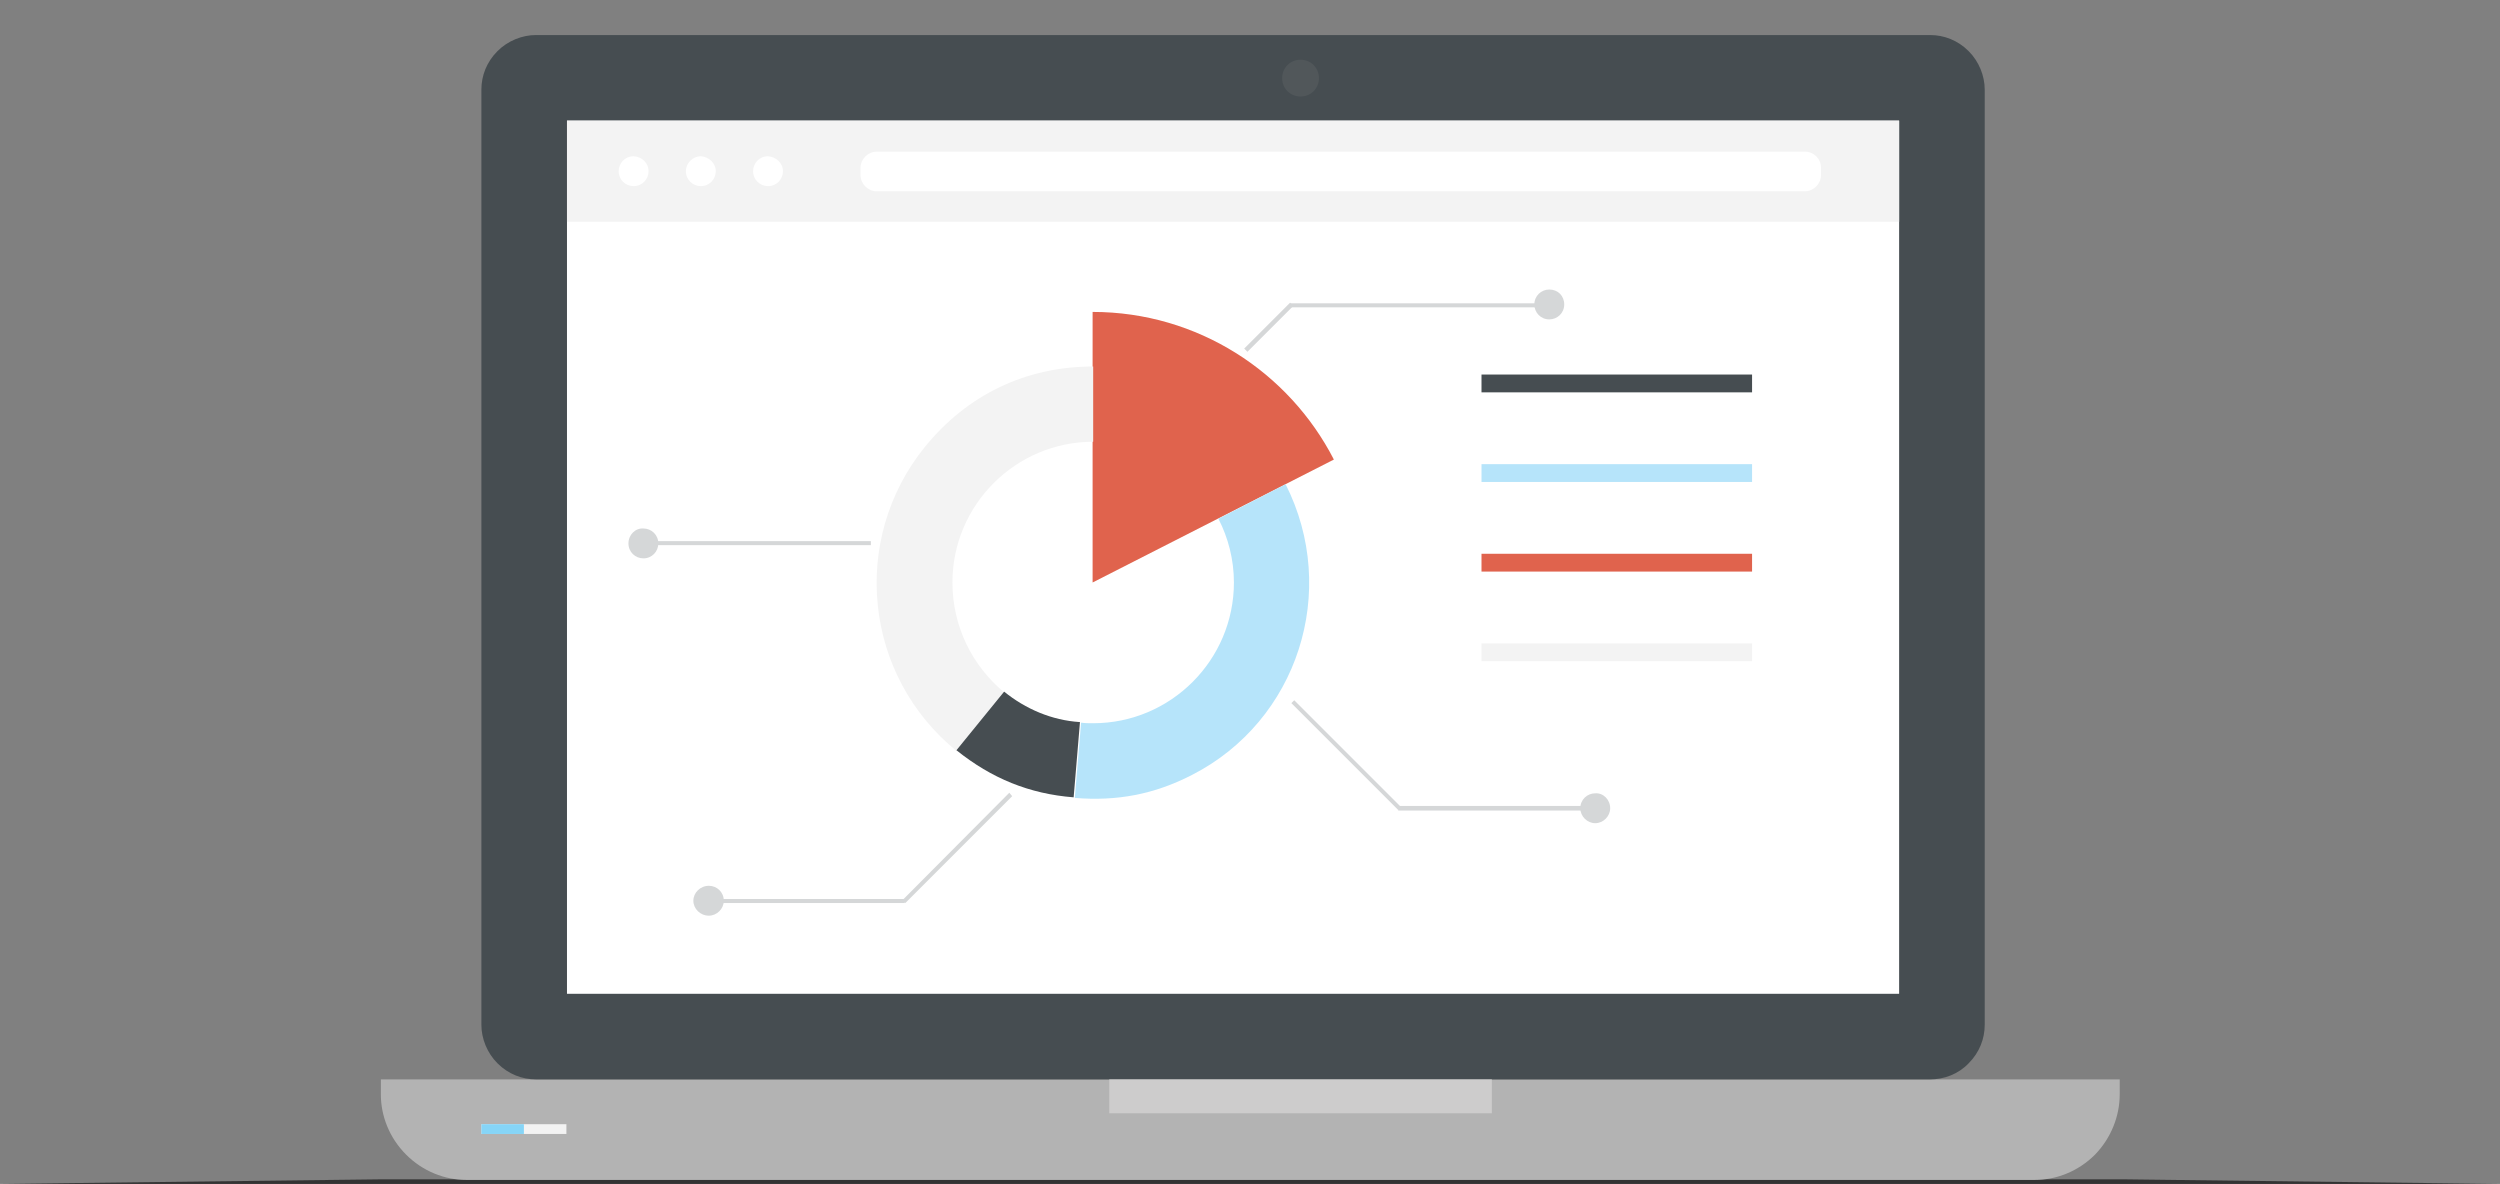 <?xml version="1.0" encoding="utf-8"?>
<!-- Generator: Adobe Illustrator 18.0.0, SVG Export Plug-In . SVG Version: 6.00 Build 0)  -->
<!DOCTYPE svg PUBLIC "-//W3C//DTD SVG 1.1//EN" "http://www.w3.org/Graphics/SVG/1.1/DTD/svg11.dtd">
<svg version="1.1" id="Layer_1" xmlns="http://www.w3.org/2000/svg" xmlns:xlink="http://www.w3.org/1999/xlink" x="0px" y="0px"
	 viewBox="0 0 435.2 206.1" enable-background="new 0 0 435.2 206.1" xml:space="preserve">
<rect x="0" y="0" width="435.2" height="206.1" fill="#808080" stroke="none"/>
<g>
	<g>
		<polygon fill="#333333" points="2185.4,895.3 1750.3,895.3 1816.4,894.6 2120.3,894.6 		"/>
	</g>
	<g>
		<g>
			<path fill="#B3B3B3" d="M2119.2,879.7c0,3.8-1.5,7.6-4.3,10.5c-2.9,2.9-6.7,4.4-10.5,4.4h-273c-3.8,0-7.6-1.5-10.5-4.4
				c-2.9-2.9-4.4-6.7-4.4-10.5v-2.6h302.7V879.7z"/>
		</g>
		<g>
			<path fill="#464D51" d="M2095.7,867.7c0,2.4-0.9,4.8-2.8,6.7c-1.8,1.9-4.3,2.8-6.7,2.8h-242.7c-2.4,0-4.8-0.9-6.7-2.8
				c-1.8-1.8-2.8-4.3-2.8-6.7V704.9c0-2.4,0.9-4.8,2.8-6.7c1.8-1.8,4.3-2.8,6.7-2.8h242.7c2.4,0,4.8,0.9,6.7,2.8
				c1.8,1.8,2.8,4.3,2.8,6.7V867.7z"/>
		</g>
		<g>
			<rect x="1849" y="710.3" fill="#FFFFFF" width="231.9" height="152"/>
		</g>
		<g>
			<rect x="1943.4" y="877.1" fill="#CDCCCC" width="66.6" height="5.9"/>
		</g>
		<g>
			<rect x="1834.1" y="885" fill="#F3F3F3" width="14.8" height="1.7"/>
		</g>
		<g>
			<rect x="1834.1" y="885" fill="#86D5F7" width="7.4" height="1.7"/>
		</g>
		<g>
			<path fill="#51575A" d="M1979.9,702.9c0,1.8-1.4,3.2-3.2,3.2s-3.2-1.4-3.2-3.2c0-1.8,1.4-3.2,3.2-3.2S1979.9,701.1,1979.9,702.9z
				"/>
		</g>
		<g>
			<g>
				<rect x="1849" y="710.3" fill="#F3F3F3" width="231.9" height="17.6"/>
			</g>
			<g>
				<g>
					<path fill="#FFFFFF" d="M1863.2,719.1c0,1.4-1.1,2.6-2.6,2.6c-1.4,0-2.6-1.1-2.6-2.6c0-1.4,1.1-2.6,2.6-2.6
						C1862.1,716.5,1863.2,717.7,1863.2,719.1z"/>
				</g>
				<g>
					<path fill="#FFFFFF" d="M1874.9,719.1c0,1.4-1.1,2.6-2.6,2.6c-1.4,0-2.6-1.1-2.6-2.6c0-1.4,1.2-2.6,2.6-2.6
						C1873.7,716.5,1874.9,717.7,1874.9,719.1z"/>
				</g>
				<g>
					<path fill="#FFFFFF" d="M1886.5,719.1c0,1.4-1.1,2.6-2.6,2.6c-1.4,0-2.6-1.1-2.6-2.6c0-1.4,1.1-2.6,2.6-2.6
						C1885.4,716.5,1886.5,717.7,1886.5,719.1z"/>
				</g>
			</g>
			<g>
				<path fill="#FFFFFF" d="M2067.3,719.7c0,1.5-1.3,2.8-2.8,2.8h-161.6c-1.5,0-2.8-1.3-2.8-2.8v-1.3c0-1.5,1.3-2.8,2.8-2.8h161.6
					c1.5,0,2.8,1.2,2.8,2.8V719.7z"/>
			</g>
		</g>
		<g>
			<g>
				<g>
					<path fill="#E0634D" d="M1940.5,743.6L1940.5,743.6v47.1l42-21.4C1974.7,754,1958.8,743.6,1940.5,743.6z"/>
				</g>
				<g>
					<path fill="#F3F3F3" d="M1916,790.7c0-13.5,11-24.5,24.5-24.5V753c-11.7,0-21.9,4.9-29.3,14c-13.1,16.2-10.6,39.9,5.6,53
						l8.3-10.2C1919.6,805.2,1916,798.4,1916,790.7z"/>
				</g>
				<g>
					<path fill="#464D51" d="M1925.1,809.7l-8.3,10.2c6.1,4.9,12.7,7.6,20.4,8.2l1.1-13.1C1933.4,814.6,1928.8,812.7,1925.1,809.7z"
						/>
				</g>
				<g>
					<path fill="#B6E4FA" d="M1974.1,773.6l-11.7,6c1.7,3.3,2.7,7.1,2.7,11.1c0,13.5-11,24.5-24.5,24.5c-0.7,0-1.4,0-2.1-0.1
						l-1.1,13.1c7.3,0.6,13.8-0.6,20.4-4C1976.1,814.8,1983.5,792.1,1974.1,773.6z"/>
				</g>
				<g>
					<g>
						
							<rect x="1965.6" y="745.9" transform="matrix(0.707 -0.707 0.707 0.707 49.327 1611.708)" fill="#D5D7D8" width="11.3" height="0.8"/>
					</g>
					<g>
						<rect x="1974.9" y="742" fill="#D5D7D8" width="45" height="0.7"/>
					</g>
					<g>
						<path fill="#D5D7D8" d="M2022.6,742.3c0,1.5-1.2,2.6-2.6,2.6c-1.5,0-2.6-1.2-2.6-2.6c0-1.5,1.2-2.6,2.6-2.6
							C2021.4,739.6,2022.6,740.8,2022.6,742.3z"/>
					</g>
				</g>
				<g>
					<g>
						<polygon fill="#D5D7D8" points="1993.7,830.3 1975,811.6 1975.6,811.1 1994.2,829.8 						"/>
					</g>
					<g>
						<rect x="1993.7" y="829.5" fill="#D5D7D8" width="34.3" height="0.8"/>
					</g>
					<g>
						<path fill="#D5D7D8" d="M2030.6,829.9c0,1.4-1.2,2.6-2.6,2.6c-1.4,0-2.6-1.2-2.6-2.6c0-1.5,1.2-2.6,2.6-2.6
							C2029.4,827.3,2030.6,828.5,2030.6,829.9z"/>
					</g>
				</g>
				<g>
					<g>
						<polygon fill="#D5D7D8" points="1907.9,846.5 1926.5,827.8 1926,827.3 1907.3,845.9 						"/>
					</g>
					<g>
						<rect x="1873.6" y="845.7" fill="#D5D7D8" width="34.2" height="0.7"/>
					</g>
					<g>
						<path fill="#D5D7D8" d="M1871,846.1c0,1.4,1.2,2.6,2.7,2.6c1.4,0,2.6-1.2,2.6-2.6c0-1.5-1.2-2.6-2.6-2.6
							C1872.1,843.4,1871,844.6,1871,846.1z"/>
					</g>
				</g>
				<g>
					<g>
						<rect x="1862.4" y="783.5" fill="#D5D7D8" width="39.5" height="0.7"/>
					</g>
					<g>
						<path fill="#D5D7D8" d="M1859.7,783.8c0,1.5,1.2,2.6,2.6,2.6c1.5,0,2.6-1.2,2.6-2.6c0-1.5-1.2-2.6-2.6-2.6
							C1860.9,781.2,1859.7,782.4,1859.7,783.8z"/>
					</g>
				</g>
			</g>
			<g>
				<g>
					<rect x="2008.2" y="754.4" fill="#464D51" width="47.1" height="3.1"/>
				</g>
				<g>
					<rect x="2008.2" y="770" fill="#B6E4FA" width="47.1" height="3.1"/>
				</g>
				<g>
					<rect x="2008.2" y="785.6" fill="#E0634D" width="47.1" height="3.1"/>
				</g>
				<g>
					<rect x="2008.2" y="801.3" fill="#F3F3F3" width="47.1" height="3.1"/>
				</g>
			</g>
		</g>
	</g>
</g>
<g>
	<g>
		<polygon fill="#333333" points="435.2,206.1 0,206.1 66.1,205.3 370,205.3 		"/>
	</g>
	<g>
		<g>
			<path fill="#B3B3B3" d="M369,190.5c0,3.8-1.5,7.6-4.3,10.5c-2.9,2.9-6.7,4.4-10.5,4.4h-273c-3.8,0-7.6-1.5-10.5-4.4
				c-2.9-2.9-4.4-6.7-4.4-10.5v-2.6H369V190.5z"/>
		</g>
		<g>
			<path fill="#464D51" d="M345.5,178.4c0,2.4-0.9,4.8-2.8,6.7c-1.8,1.9-4.3,2.8-6.7,2.8H93.3c-2.4,0-4.8-0.9-6.7-2.8
				c-1.8-1.8-2.8-4.3-2.8-6.7V15.6c0-2.4,0.9-4.8,2.8-6.7c1.8-1.8,4.3-2.8,6.7-2.8H336c2.4,0,4.8,0.9,6.7,2.8
				c1.8,1.8,2.8,4.3,2.8,6.7V178.4z"/>
		</g>
		<g>
			<rect x="98.7" y="21" fill="#FFFFFF" width="231.9" height="152"/>
		</g>
		<g>
			<rect x="193.1" y="187.9" fill="#CDCCCC" width="66.6" height="5.9"/>
		</g>
		<g>
			<rect x="83.8" y="195.7" fill="#F3F3F3" width="14.8" height="1.7"/>
		</g>
		<g>
			<rect x="83.8" y="195.7" fill="#86D5F7" width="7.4" height="1.7"/>
		</g>
		<g>
			<path fill="#51575A" d="M229.6,13.6c0,1.8-1.4,3.2-3.2,3.2c-1.8,0-3.2-1.4-3.2-3.2c0-1.8,1.4-3.2,3.2-3.2
				C228.2,10.4,229.6,11.8,229.6,13.6z"/>
		</g>
		<g>
			<g>
				<rect x="98.7" y="21" fill="#F3F3F3" width="231.9" height="17.6"/>
			</g>
			<g>
				<g>
					<path fill="#FFFFFF" d="M112.9,29.8c0,1.4-1.1,2.6-2.6,2.6c-1.4,0-2.6-1.1-2.6-2.6c0-1.4,1.1-2.6,2.6-2.6
						C111.8,27.3,112.9,28.4,112.9,29.8z"/>
				</g>
				<g>
					<path fill="#FFFFFF" d="M124.6,29.8c0,1.4-1.1,2.6-2.6,2.6c-1.4,0-2.6-1.1-2.6-2.6c0-1.4,1.2-2.6,2.6-2.6
						C123.4,27.3,124.6,28.4,124.6,29.8z"/>
				</g>
				<g>
					<path fill="#FFFFFF" d="M136.3,29.8c0,1.4-1.1,2.6-2.6,2.6c-1.4,0-2.6-1.1-2.6-2.6c0-1.4,1.1-2.6,2.6-2.6
						C135.1,27.3,136.3,28.4,136.3,29.8z"/>
				</g>
			</g>
			<g>
				<path fill="#FFFFFF" d="M317,30.5c0,1.5-1.3,2.8-2.8,2.8H152.6c-1.5,0-2.8-1.3-2.8-2.8v-1.3c0-1.5,1.3-2.8,2.8-2.8h161.6
					c1.5,0,2.8,1.2,2.8,2.8V30.5z"/>
			</g>
		</g>
		<g>
			<g>
				<g>
					<path fill="#E0634D" d="M190.2,54.3L190.2,54.3v47.1l42-21.4C224.4,64.8,208.5,54.3,190.2,54.3z"/>
				</g>
				<g>
					<path fill="#F3F3F3" d="M165.8,101.4c0-13.5,11-24.5,24.5-24.5V63.8c-11.7,0-21.9,4.9-29.3,14c-13.1,16.2-10.6,39.9,5.6,53
						l8.3-10.2C169.3,116,165.8,109.1,165.8,101.4z"/>
				</g>
				<g>
					<path fill="#464D51" d="M174.8,120.4l-8.3,10.2c6.1,4.9,12.7,7.6,20.4,8.2l1.1-13.1C183.1,125.4,178.5,123.4,174.8,120.4z"/>
				</g>
				<g>
					<path fill="#B6E4FA" d="M223.8,84.3l-11.7,6c1.7,3.3,2.7,7.1,2.7,11.1c0,13.5-11,24.5-24.5,24.5c-0.7,0-1.4,0-2.1-0.1
						l-1.1,13.1c7.3,0.6,13.8-0.6,20.4-4C225.9,125.5,233.2,102.9,223.8,84.3z"/>
				</g>
				<g>
					<g>
						
							<rect x="215.3" y="56.6" transform="matrix(0.707 -0.707 0.707 0.707 24.356 172.877)" fill="#D5D7D8" width="11.3" height="0.8"/>
					</g>
					<g>
						<rect x="224.6" y="52.8" fill="#D5D7D8" width="45" height="0.7"/>
					</g>
					<g>
						<path fill="#D5D7D8" d="M272.3,53c0,1.5-1.2,2.6-2.6,2.6c-1.5,0-2.6-1.2-2.6-2.6c0-1.5,1.2-2.6,2.6-2.6
							C271.2,50.4,272.3,51.5,272.3,53z"/>
					</g>
				</g>
				<g>
					<g>
						<polygon fill="#D5D7D8" points="243.4,141 224.8,122.4 225.3,121.9 243.9,140.5 						"/>
					</g>
					<g>
						<rect x="243.4" y="140.3" fill="#D5D7D8" width="34.3" height="0.8"/>
					</g>
					<g>
						<path fill="#D5D7D8" d="M280.3,140.7c0,1.4-1.2,2.6-2.6,2.6c-1.4,0-2.6-1.2-2.6-2.6c0-1.5,1.2-2.6,2.6-2.6
							C279.1,138,280.3,139.2,280.3,140.7z"/>
					</g>
				</g>
				<g>
					<g>
						<polygon fill="#D5D7D8" points="157.6,157.2 176.2,138.6 175.7,138 157.1,156.7 						"/>
					</g>
					<g>
						<rect x="123.3" y="156.5" fill="#D5D7D8" width="34.2" height="0.7"/>
					</g>
					<g>
						<path fill="#D5D7D8" d="M120.7,156.8c0,1.4,1.2,2.6,2.7,2.6c1.4,0,2.6-1.2,2.6-2.6c0-1.5-1.2-2.6-2.6-2.6
							C121.9,154.2,120.7,155.4,120.7,156.8z"/>
					</g>
				</g>
				<g>
					<g>
						<rect x="112.1" y="94.2" fill="#D5D7D8" width="39.5" height="0.7"/>
					</g>
					<g>
						<path fill="#D5D7D8" d="M109.4,94.6c0,1.5,1.2,2.6,2.6,2.6c1.5,0,2.6-1.2,2.6-2.6c0-1.5-1.2-2.6-2.6-2.6
							C110.6,91.9,109.4,93.1,109.4,94.6z"/>
					</g>
				</g>
			</g>
			<g>
				<g>
					<rect x="257.9" y="65.2" fill="#464D51" width="47.1" height="3.1"/>
				</g>
				<g>
					<rect x="257.9" y="80.8" fill="#B6E4FA" width="47.1" height="3.1"/>
				</g>
				<g>
					<rect x="257.9" y="96.4" fill="#E0634D" width="47.1" height="3.1"/>
				</g>
				<g>
					<rect x="257.9" y="112" fill="#F3F3F3" width="47.1" height="3.1"/>
				</g>
			</g>
		</g>
	</g>
</g>
</svg>
